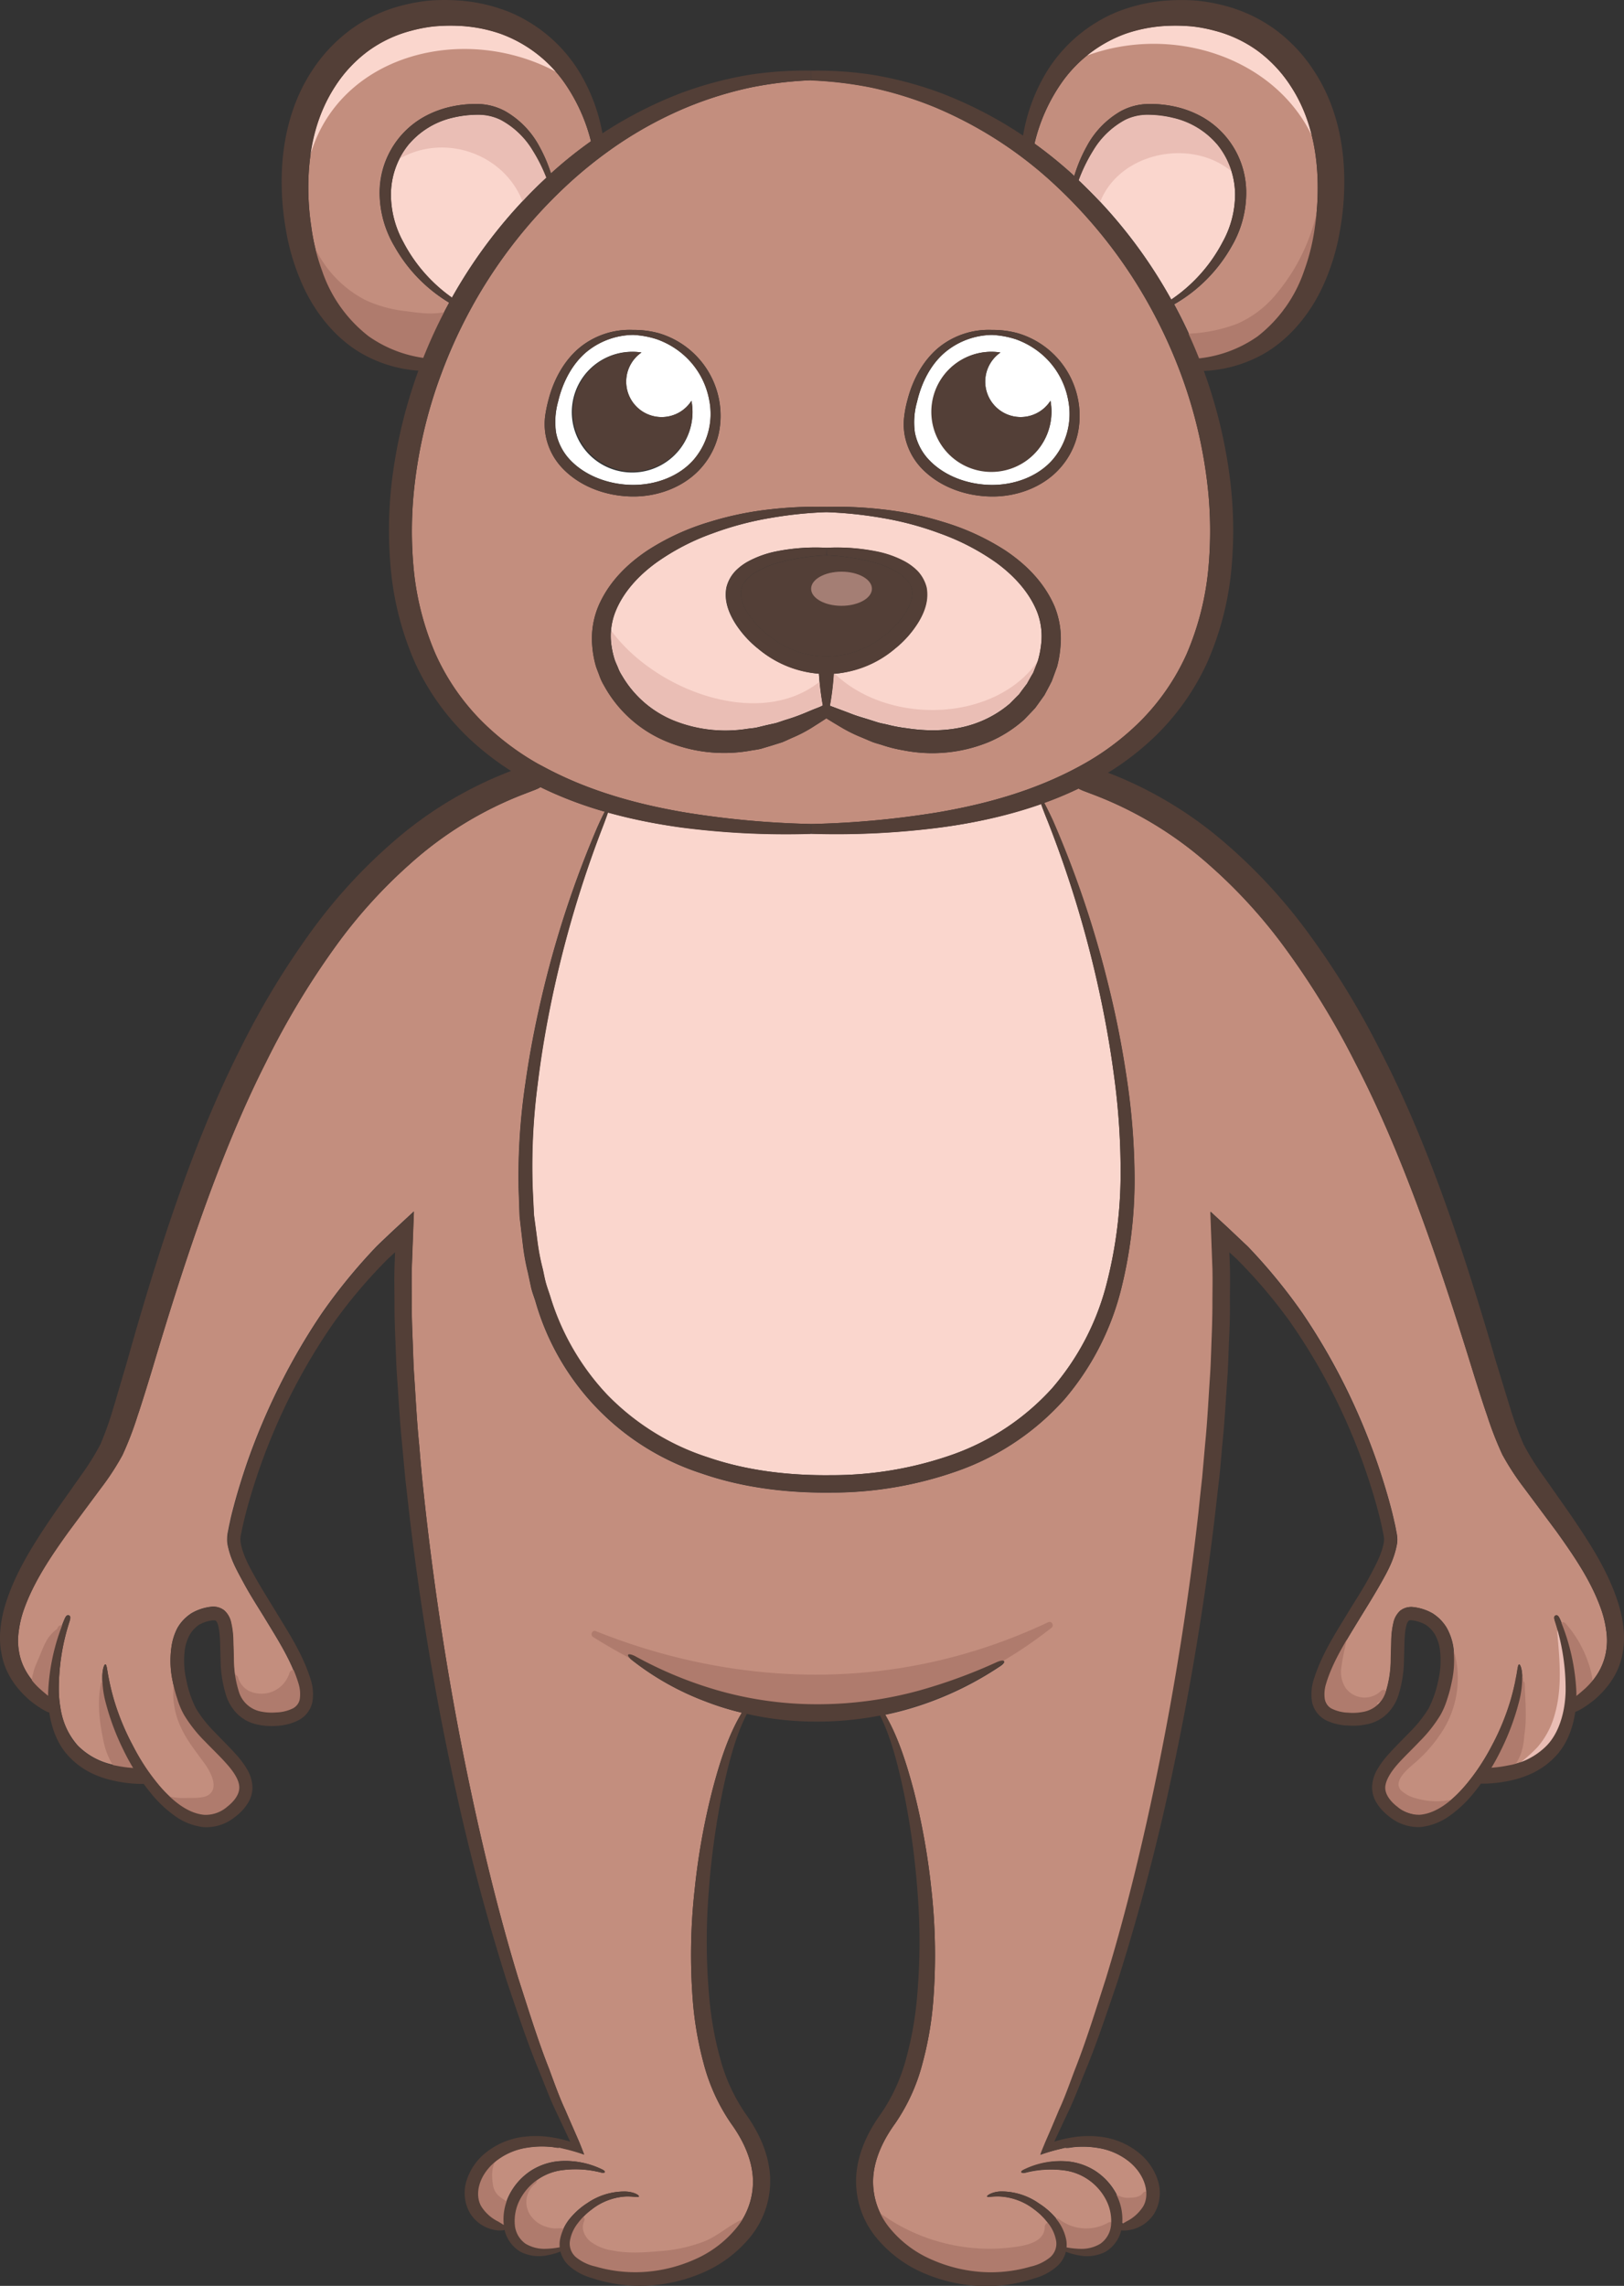 <svg xmlns="http://www.w3.org/2000/svg" viewBox="0 0 452.8 637.33"><rect x="0" y="0" width="452.8" height="637.33" fill="#333333" stroke="none"/><defs><style>.cls-1{fill:#c38e7e}.cls-2{fill:#fad6cd}.cls-3{fill:#eabeb5}.cls-5,.cls-9{fill:#533f37}.cls-7{fill:#af7b6d}.cls-9{fill-rule:evenodd}</style></defs><g id="Layer_2" data-name="Layer 2"><g id="export"><g id="medved"><path class="cls-1" d="M367.37 49.9a73 73 0 01-.76 13.29 58.3 58.3 0 01-3 12.24 38.84 38.84 0 01-13 18.31 34.59 34.59 0 01-16.19 6.16 138 138 0 00-6.82-14.66c-.07-.14-.14-.25-.2-.39a42.86 42.86 0 0016-16.14A29.44 29.44 0 00347.46 54a24.2 24.2 0 00-11.95-21.21 27.42 27.42 0 00-7.68-3A31.78 31.78 0 00320 29a16.58 16.58 0 00-7.5 2 24.76 24.76 0 00-9.5 9.82 40.65 40.65 0 00-3.46 8.25c-.39-.38-.8-.73-1.19-1.09a121.59 121.59 0 00-9.9-7.94 49.11 49.11 0 017.71-17.19A37.29 37.29 0 01314 9.35a41.06 41.06 0 0112.08-2.16 52.74 52.74 0 016.39.18 42.39 42.39 0 016.33 1.23 35.62 35.62 0 0111.84 5.54 37.36 37.36 0 019.2 9.86c5.16 7.68 7.23 17 7.53 25.9z"/><path class="cls-2" d="M365.7 37.69A44 44 0 00359.84 24a37.36 37.36 0 00-9.21-9.81 35.62 35.62 0 00-11.84-5.59 42.39 42.39 0 00-6.33-1.23 52.74 52.74 0 00-6.39-.18A41.06 41.06 0 00314 9.35a37.52 37.52 0 00-10.9 6.14c23.83-8.75 52.06.51 62.6 22.2zm-21.34 16.38a27.34 27.34 0 01-3.44 13.34 44.06 44.06 0 01-14.35 16.1 136.15 136.15 0 00-25.81-33.27 44 44 0 014.06-8.33 23.28 23.28 0 018.91-8.52 14.12 14.12 0 016.32-1.39 30.32 30.32 0 017.07.87 22.7 22.7 0 0112.38 7.59 22.2 22.2 0 014.86 13.61z"/><path class="cls-3" d="M343.36 47.78a20.16 20.16 0 00-3.86-7.37 22.7 22.7 0 00-12.38-7.59 30.32 30.32 0 00-7.07-.87 14.12 14.12 0 00-6.32 1.44 23.28 23.28 0 00-8.91 8.52 44 44 0 00-4.06 8.33c2 1.91 4 3.92 6 6 5.5-13.81 25.34-17.8 36.6-8.46z"/><path class="cls-1" d="M164.77 39.41A121.3 121.3 0 00154 48c-.14.11-.25.23-.39.34a41.05 41.05 0 00-3.21-7.5 24.76 24.76 0 00-9.55-9.84 16.55 16.55 0 00-7.51-2 31.78 31.78 0 00-7.82.8 27.42 27.42 0 00-7.68 3 24.2 24.2 0 00-12 21.21 29.44 29.44 0 004.16 14.7 43.09 43.09 0 0015.23 15.69c-.16.27-.3.57-.46.84A133.6 133.6 0 00118 99.76a34.11 34.11 0 01-15.21-6 38.84 38.84 0 01-13-18.31 58.3 58.3 0 01-3-12.24A73 73 0 0186 49.9c.28-8.9 2.4-18.22 7.51-25.9a37.36 37.36 0 019.21-9.81 35.62 35.62 0 0111.84-5.59 42.39 42.39 0 016.33-1.23 52.74 52.74 0 016.39-.18 41.06 41.06 0 0112.08 2.16 37.29 37.29 0 0117.86 13.5 49.05 49.05 0 017.55 16.56z"/><path class="cls-2" d="M155 20a37.49 37.49 0 00-15.64-10.65 41.06 41.06 0 00-12.08-2.16 52.74 52.74 0 00-6.39.18 42.39 42.39 0 00-6.33 1.23 35.62 35.62 0 00-11.84 5.54A37.36 37.36 0 0093.51 24a46.47 46.47 0 00-7 19.28C94.56 15.35 129.06 6.2 155 20zm-2.68 29.51A136.84 136.84 0 00126 83a44 44 0 01-13.6-15.57 27.34 27.34 0 01-3.4-13.36 22.2 22.2 0 014.86-13.66 22.68 22.68 0 0112.4-7.59 30 30 0 017.04-.82 14.12 14.12 0 016.32 1.44 23.28 23.28 0 018.91 8.52 42.37 42.37 0 013.79 7.55z"/><path class="cls-3" d="M152.32 49.51a42.37 42.37 0 00-3.79-7.6 23.28 23.28 0 00-8.91-8.52A14.12 14.12 0 00133.3 32a30 30 0 00-7.05.87 22.68 22.68 0 00-12.4 7.59 19.25 19.25 0 00-2.45 3.78C124.18 37 140.55 43 145.68 56.12q3.24-3.45 6.64-6.61z"/><path d="M276.5 98.08a16.68 16.68 0 1016.67 16.67 15.75 15.75 0 00-.28-3 9.88 9.88 0 11-13.95-13.46 15.25 15.25 0 00-2.44-.21zm-21.41 22.53a20.8 20.8 0 01.61-8.6c1.3-5.63 4-10.63 7.92-13.89a20.84 20.84 0 0113-4.74 25.75 25.75 0 016.64 1.21 23.55 23.55 0 016.4 3.51 22.05 22.05 0 018.19 13.48 19.55 19.55 0 01-4.27 16.51c-4 4.65-10.48 7.16-17.1 7.11s-13.13-2.49-17.35-6.89a15.32 15.32 0 01-4.04-7.7zM176.4 98.08a16.83 16.83 0 1016.39 13.66 9.88 9.88 0 11-13.93-13.46 15.31 15.31 0 00-2.46-.2zM155.6 112c1.32-5.63 4.06-10.63 7.94-13.89a20.78 20.78 0 0113-4.74 25.45 25.45 0 016.63 1.21 23.31 23.31 0 016.41 3.51 22 22 0 018.19 13.48 19.63 19.63 0 01-4.25 16.51c-4 4.65-10.48 7.16-17.1 7.11s-13.15-2.49-17.37-6.89a15.28 15.28 0 01-4-7.7 21.13 21.13 0 01.55-8.6z" fill="#fff"/><path class="cls-5" d="M254.29 164.55c.3 1.93-.55 4.4-2 6.61a26.12 26.12 0 01-5.66 6 25.35 25.35 0 01-32.37 0 26.12 26.12 0 01-5.66-6c-1.48-2.21-2.33-4.68-2-6.61a6.12 6.12 0 011.37-2.74 11.4 11.4 0 012.67-2.21 26.49 26.49 0 016.61-2.78 62.28 62.28 0 0113.22-2 61.91 61.91 0 0113.21 2 26.63 26.63 0 016.63 2.78 11.83 11.83 0 012.67 2.21 6.23 6.23 0 011.31 2.74z"/><path class="cls-2" d="M230.41 152.73a56.26 56.26 0 00-14 1 28.09 28.09 0 00-7.7 2.74 14.86 14.86 0 00-3.7 2.76 10.24 10.24 0 00-2.48 4.54c-.71 3.69.64 7 2.28 9.75a28.93 28.93 0 006.52 7.32 30.86 30.86 0 0017 7 77.21 77.21 0 001.07 8.87 1.43 1.43 0 00-.34.14l-.37.18-.18.07-.32.14-1.35.52-2.62 1.1a52.88 52.88 0 01-5.29 1.87c-.86.27-1.73.61-2.62.86l-2.67.59-2.62.64c-.89.19-1.78.23-2.67.37a38.83 38.83 0 01-20.35-2.25 29.56 29.56 0 01-14.58-12.61 11.22 11.22 0 01-1.07-2.1c-.29-.73-.64-1.44-.91-2.16a24.93 24.93 0 01-1-4.5 18.5 18.5 0 011.07-8.82c2.17-5.61 6.55-10.29 11.43-13.84a64 64 0 0115.78-8.21 87.94 87.94 0 0116.28-4.31 112.84 112.84 0 0115.39-1.6 113.43 113.43 0 0115.42 1.6 86.88 86.88 0 0116.23 4.33 65.44 65.44 0 0115.81 8.21c4.88 3.58 9.23 8.28 11.4 13.91a19.14 19.14 0 011.05 8.85 27.51 27.51 0 01-.92 4.56l-.86 2.19-.44 1.11-.59 1-1.16 2.1-1.46 1.91-.71 1-.86.87-1.71 1.73a30.93 30.93 0 01-8.42 5.09c-6.2 2.5-13.34 2.87-20.38 1.77a40.25 40.25 0 01-5.34-1c-.89-.21-1.8-.35-2.67-.62l-2.66-.84c-1.76-.6-3.61-1-5.34-1.78l-2.67-1-2.69-1a73.41 73.41 0 001.05-8.89 31 31 0 0017-7 28.85 28.85 0 006.5-7.32c1.66-2.73 3-6.06 2.3-9.75a10.44 10.44 0 00-2.48-4.54 15.43 15.43 0 00-3.7-2.76 27.92 27.92 0 00-7.73-2.74 56.11 56.11 0 00-13.95-1.05z"/><path class="cls-3" d="M232.64 187.76h-.15a73.41 73.41 0 01-1.05 8.89l2.69 1 2.67 1c1.73.77 3.58 1.18 5.34 1.78l2.66.84c.87.27 1.78.41 2.67.62a40.25 40.25 0 005.34 1c7 1.1 14.18.73 20.38-1.77a30.93 30.93 0 008.42-5.09l1.71-1.73.86-.87.71-1 1.46-1.91 1.16-2.1.6-1 .43-1.11.74-1.87c-11.89 16.87-41.41 17.93-56.64 3.32zm-62.19-11.9a14.89 14.89 0 00.06 3.71 24.93 24.93 0 001 4.5c.27.72.62 1.43.91 2.16a11.22 11.22 0 001.07 2.1A29.56 29.56 0 00188 200.94a38.83 38.83 0 0020.31 2.19c.89-.14 1.78-.18 2.67-.37l2.62-.64 2.67-.59c.89-.25 1.76-.59 2.62-.86a52.88 52.88 0 005.29-1.87l2.62-1.1 1.35-.52.32-.14.18-.07.37-.18a1.43 1.43 0 01.34-.14c-.44-2.4-.71-4.67-.88-6.56-16.85 13.4-45.86 2.38-58.03-14.23z"/><path class="cls-1" d="M230.41 141.31a112.12 112.12 0 00-15.73.71 89.93 89.93 0 00-16.94 3.53 66.85 66.85 0 00-17.15 7.89c-5.45 3.63-10.72 8.6-13.7 15.46a23.48 23.48 0 00-1.76 11.17 28 28 0 001.05 5.68c.3.91.68 1.8 1 2.72a15.29 15.29 0 001.23 2.62 35.21 35.21 0 0017.17 15.53 41.74 41.74 0 0023.69 2.66c1-.18 2-.27 3-.54l2.92-.87 2.89-.91c.94-.39 1.85-.82 2.76-1.23a39 39 0 005.38-2.76l2.56-1.62 1.64-1.07.57.35 1.27.79 2.58 1.53a39.82 39.82 0 005.41 2.65l2.78 1.18c.93.39 1.91.62 2.87.92a37.81 37.81 0 005.86 1.48 41.5 41.5 0 0023.76-2.21 35.43 35.43 0 0010.08-6.37l2.05-2.14 1-1.07.86-1.19 1.71-2.39 1.37-2.58.66-1.3.5-1.34 1-2.74a31.15 31.15 0 00.94-5.65A24 24 0 00294 169c-3-6.91-8.26-11.88-13.71-15.53a67.78 67.78 0 00-17.14-7.89 88.91 88.91 0 00-17-3.55 112.61 112.61 0 00-15.74-.72zm106.2-6.61a112.41 112.41 0 01.22 24.72 78.85 78.85 0 01-5.95 22.89 63.28 63.28 0 01-12.77 18.63 72.67 72.67 0 01-16.92 12.59c-.22.13-.43.25-.66.36-12.65 6.8-26.17 10.38-38.83 12.56a251 251 0 01-35.55 3.29 251 251 0 01-35.55-3.29c-12.65-2.18-26.18-5.76-38.83-12.56-.64-.34-1.3-.68-1.94-1a73.62 73.62 0 01-15.64-11.9 63.28 63.28 0 01-12.77-18.63 78.85 78.85 0 01-6-22.89 111.81 111.81 0 01.23-24.72 129.88 129.88 0 017.43-30.6 138.34 138.34 0 017.11-16A135.47 135.47 0 01157.68 52a122.76 122.76 0 0111.9-9.79 106.51 106.51 0 0122.21-12.4 102.88 102.88 0 0117.58-5.43 106 106 0 0116.78-2 106 106 0 0116.78 2 102.88 102.88 0 0117.58 5.43A112.85 112.85 0 01294.63 52a135.65 135.65 0 0127.43 36.12 141.89 141.89 0 017.25 16.3 131.54 131.54 0 017.3 30.28zm-36.12-13.87a23.53 23.53 0 000-9.78 24 24 0 00-16.74-18.15 26 26 0 00-7.16-.91 22.12 22.12 0 00-14.32 4.47c-4.45 3.42-7.64 8.85-9.21 14.89a30.15 30.15 0 00-.94 4.65 17.33 17.33 0 00.07 5.08 18.21 18.21 0 004.63 9.35c4.93 5.23 12.24 7.92 19.63 8s14.85-2.83 19.45-8.33a21.22 21.22 0 004.59-9.27zm-100.08 0a24 24 0 00-16.74-27.93 26.1 26.1 0 00-7.18-.91 22 22 0 00-14.3 4.47c-4.47 3.42-7.66 8.85-9.24 14.89A37.5 37.5 0 00152 116a17.74 17.74 0 004.72 14.43c4.9 5.23 12.22 7.92 19.61 8s14.84-2.83 19.47-8.33a21.44 21.44 0 004.61-9.27z"/><path class="cls-1" d="M13.45 471.54v1.25c-.66-.52-1.44-1.19-2.31-2-2.23-2.12-5.06-5.59-5.79-10.06a17.64 17.64 0 01-.13-5.83 28.58 28.58 0 011.34-5.84c2.74-7.94 7.66-15.19 12.47-21.89l9-12.13a72.71 72.71 0 006.13-9.38 92 92 0 004.17-10.87l.48-1.42c1.3-4 2.53-8 3.74-12 8.2-27.54 18.45-59.24 31.55-85.14a223.92 223.92 0 0119.41-32.29A140 140 0 01114.19 241a102.52 102.52 0 0131.86-19.58l3.1-1.19a8.83 8.83 0 001.57-.78 107.19 107.19 0 0017.9 6.85c-.64 1.2-1.44 2.89-2.3 4.87a284.47 284.47 0 00-14.64 44.1c-2.05 8.4-3.86 17.29-5.18 26.66a176 176 0 00-1.91 29.46l.27 7.73c.3 2.6.59 5.22.91 7.85a62.57 62.57 0 001.42 7.89c.29 1.32.57 2.64.86 4s.8 2.6 1.21 3.9a70.85 70.85 0 0046.5 48.11c11.42 3.94 23.71 5.43 36 5.29a105.14 105.14 0 0035.87-6.27 71.92 71.92 0 0029.21-19.82 75.32 75.32 0 0015.55-29.91 124.82 124.82 0 003.92-31.49 192.61 192.61 0 00-2.39-29.4 267 267 0 00-5.43-26.61 278.9 278.9 0 00-15.05-44c-.86-2-1.68-3.63-2.32-4.83a98.11 98.11 0 009.6-4 9.09 9.09 0 001.46.69l3.1 1.18a104.6 104.6 0 0132 19.55 143.06 143.06 0 0120.86 22.84 226.56 226.56 0 0119.73 32.2c13.59 26.11 24 57.62 32.47 85 1.23 4 2.48 8 3.83 12l.48 1.39a96.13 96.13 0 004.24 10.88 72.79 72.79 0 006.11 9.37l9 12.11c5 7 9.78 14 12.52 21.93a30 30 0 011.37 6 18.87 18.87 0 01-.16 5.88 18.37 18.37 0 01-5.79 10.05c-.94.83-1.74 1.51-2.4 2v-1.34a58.63 58.63 0 00-4.42-19.79c-.35-.8-.69-1.6-1.35-1.37s-.36 1.07-.11 1.89a60.65 60.65 0 012.92 19.25c-.16 6.33-2.08 11.88-5.29 15.16a19.53 19.53 0 01-10.72 5.52 37.1 37.1 0 01-4.7.64c1-1.65 1.87-3.29 2.69-4.95a67.88 67.88 0 004.95-13.23 26.12 26.12 0 00.91-7.68c-.11-1.92-.57-3-.84-2.92s-.41 1.09-.71 2.83a64.08 64.08 0 01-6.86 19.7 66.45 66.45 0 01-4 6.72 46.92 46.92 0 01-4.06 5.2c-3.21 3.58-7.34 7.05-11.95 7.44a9.23 9.23 0 01-6.33-2.24c-2-1.5-3.52-3.53-3.38-5.52s1.64-4.28 3.44-6.33 4-4.11 6.05-6.28a38.86 38.86 0 005.88-7.38 22.85 22.85 0 001.92-4.56 35.83 35.83 0 001.23-4.66 27.66 27.66 0 00.38-10 16.11 16.11 0 00-1.77-5.08 12 12 0 00-3.95-4.08 13.92 13.92 0 00-5.33-1.76 5 5 0 00-3.72 1 6.47 6.47 0 00-1.8 3 23.5 23.5 0 00-.69 5.34c0 1.64-.09 3.3-.13 5a31.2 31.2 0 01-1.39 9.32 8 8 0 01-5.89 5.47 15 15 0 01-4.58.3 11.35 11.35 0 01-4.33-1 3.68 3.68 0 01-2.17-2.69 9.92 9.92 0 01.34-4.38c1.87-6.31 5.84-12.42 9.56-18.56 1.89-3.07 3.83-6.18 5.67-9.44s3.68-6.54 4.47-10.78a7.69 7.69 0 00.12-1.69 9.68 9.68 0 00-.21-1.66c-.18-.94-.34-1.87-.57-2.81-.41-1.85-.86-3.69-1.37-5.52-1-3.67-2.14-7.29-3.37-10.92a182.59 182.59 0 00-8.94-21.39 177.12 177.12 0 00-11.9-20.43 155.93 155.93 0 00-15.28-18.67c-1.85-1.74-3.69-3.49-5.29-5-2.14-2-4-3.67-5.08-4.72.18 5.27.38 10.54.59 15.78.09 3.31 0 6.64 0 9.92s-.09 6.62-.23 9.88-.21 6.54-.41 9.8c-.46 6.48-.73 12.93-1.37 19.29-.3 3.17-.57 6.34-.84 9.49s-.69 6.27-1 9.37c-2.8 24.85-6.59 48.46-11 70.35s-9.35 42-14.84 60c-2.88 8.94-5.52 17.47-8.6 25.22-1.48 3.92-2.8 7.75-4.45 11.29q-1.18 2.78-2.35 5.4c-.54 1.26-1.09 2.51-1.61 3.76s-1 2.33-1.33 3.36a49.22 49.22 0 015.36-1.58l1.3-.32c.18-.11.55 0 .64 0h.46c.59-.07 1.16-.19 1.73-.23a25.08 25.08 0 016.38.23 18.41 18.41 0 019.19 4.1c4.43 3.85 5.5 9 3.65 12.22a11.7 11.7 0 01-4.65 4.2c-.43.25-.84.48-1.16.68a15.16 15.16 0 00-1.67-8.16 17.51 17.51 0 00-6-6.64 17.32 17.32 0 00-7.66-2.62 23.5 23.5 0 00-12.15 2.3c-.5.23-.8.53-.73.73s.5.25 1 .14a28.52 28.52 0 0111.5-.59 15.53 15.53 0 0111.17 8.14 12.9 12.9 0 011.41 7 7 7 0 01-3 5.29 10 10 0 01-5.61 1.4 20.53 20.53 0 01-3.9-.42 7.86 7.86 0 00-.09-2.23 13.45 13.45 0 00-3-6.07 20.38 20.38 0 00-4.66-4A18.27 18.27 0 00279 611c-2.47.09-3.93 1.16-3.79 1.39s1.62-.14 3.81 0a17 17 0 019.33 3.58 18.48 18.48 0 013.92 3.88 11 11 0 012.21 4.94 5.07 5.07 0 01-1.71 4.54 13.4 13.4 0 01-5.4 2.58 40.23 40.23 0 01-13.53 1.5 41.58 41.58 0 01-14.08-3.41 31.14 31.14 0 01-11.86-9 20.36 20.36 0 01-4.42-14.16c.41-5.15 2.78-10.22 6.09-14.78a52.62 52.62 0 007.59-16.62 94.12 94.12 0 003-17.06 165 165 0 00-.5-31.83 192.84 192.84 0 00-4.9-27.36c-2.13-8-4.52-15.3-7.94-21.09a88.14 88.14 0 0010.88-3 92.08 92.08 0 0021-10.42c.92-.57 1.42-1.16 1.26-1.43s-.94-.19-1.92.25a149.61 149.61 0 01-21.48 7.89 112.36 112.36 0 01-12.85 2.61 103.79 103.79 0 01-16.51 1.16 99.77 99.77 0 01-29.2-4.47 110.58 110.58 0 01-21-8.94c-.93-.5-1.71-.66-1.87-.38s.28.86 1.12 1.52a76.94 76.94 0 0020.48 11.5 74.48 74.48 0 0010.12 3.14 1.08 1.08 0 00-.11.18c-3.54 5.87-6 13.23-8.12 21.44a188.68 188.68 0 00-4.9 27.36 165 165 0 00-.51 31.83 96.73 96.73 0 003 17.06 53.35 53.35 0 007.59 16.6c3.31 4.56 5.68 9.63 6.09 14.78a20.31 20.31 0 01-4.42 14.22 31.05 31.05 0 01-11.88 9 41.36 41.36 0 01-14.07 3.44 40.14 40.14 0 01-13.52-1.5 13.38 13.38 0 01-5.41-2.58 5.1 5.1 0 01-1.71-4.54 10.77 10.77 0 012.22-4.94A18.25 18.25 0 01165 616a16.88 16.88 0 019.32-3.58c2.17-.12 3.65.36 3.79 0s-1.3-1.3-3.76-1.39a18.36 18.36 0 00-10.58 3.22 20.67 20.67 0 00-4.63 4 13.36 13.36 0 00-3 6.07 7.51 7.51 0 00-.09 2.23 20.44 20.44 0 01-3.9.42 10 10 0 01-5.61-1.4 7.06 7.06 0 01-3-5.29 12.73 12.73 0 011.41-7 15.52 15.52 0 0111.18-8.14 28.51 28.51 0 0111.49.59c.52.11.93.07 1-.14s-.23-.5-.73-.73a23.56 23.56 0 00-12.16-2.3 17.32 17.32 0 00-7.66 2.62 17.59 17.59 0 00-6 6.64 15.1 15.1 0 00-1.64 8.46c-.41-.28-1-.59-1.62-1a11.38 11.38 0 01-4.65-4.2c-1.87-3.26-.8-8.37 3.65-12.22a18.26 18.26 0 019.16-4.1 25.22 25.22 0 016.39-.23c.57 0 1.16.16 1.75.23h.44c.09 0 .48-.09.64 0l1.3.32a48.43 48.43 0 015.35 1.58c-.34-1-.86-2.24-1.3-3.36l-1.64-3.76q-1.16-2.62-2.35-5.4c-1.64-3.54-3-7.37-4.44-11.29-3.08-7.75-5.7-16.28-8.58-25.22-5.49-18-10.44-38.15-14.86-60s-8.19-45.5-11-70.35c-.34-3.1-.69-6.22-1-9.37s-.57-6.32-.84-9.49c-.64-6.36-.94-12.81-1.39-19.29-.21-3.26-.28-6.52-.41-9.8s-.25-6.57-.23-9.88-.07-6.61 0-9.92c.18-5.24.39-10.51.59-15.78l-5.1 4.72c-1.6 1.49-3.45 3.24-5.27 5a155.93 155.93 0 00-15.28 18.67 177.12 177.12 0 00-11.9 20.43 182.73 182.73 0 00-9 21.39c-1.23 3.63-2.37 7.25-3.38 10.92-.48 1.83-1 3.67-1.36 5.52-.23.94-.39 1.87-.58 2.81a9 9 0 00-.18 1.66 8.42 8.42 0 00.09 1.69c.8 4.24 2.72 7.48 4.5 10.78s3.76 6.37 5.65 9.44c3.72 6.14 7.69 12.25 9.56 18.56a9.64 9.64 0 01.34 4.38 3.68 3.68 0 01-2.17 2.69 11.35 11.35 0 01-4.33 1 15 15 0 01-4.58-.3 8 8 0 01-5.89-5.47 31.2 31.2 0 01-1.39-9.32c0-1.67-.09-3.33-.14-5a24 24 0 00-.68-5.34 6.15 6.15 0 00-1.8-3 5 5 0 00-3.72-1 13.92 13.92 0 00-5.33 1.76 11.94 11.94 0 00-3.95 4.08 15.58 15.58 0 00-1.66 5.18 27 27 0 00.36 10 39.34 39.34 0 001.23 4.66 23 23 0 001.94 4.56 37.64 37.64 0 005.86 7.38c2.1 2.17 4.22 4.18 6 6.28s3.38 4.3 3.45 6.33-1.42 4-3.38 5.52A9.24 9.24 0 0157 506c-4.58-.39-8.73-3.86-12-7.44a50.18 50.18 0 01-4.15-5.33 69.89 69.89 0 01-3.85-6.62A68.11 68.11 0 0131.78 474a69.23 69.23 0 01-1.68-7.13c-.28-1.74-.39-2.81-.71-2.83s-.73 1-.85 2.92a26.53 26.53 0 00.92 7.68 69.2 69.2 0 004.95 13.23c.82 1.66 1.71 3.3 2.69 4.95a37.33 37.33 0 01-4.68-.64 19.52 19.52 0 01-10.74-5.52 20.08 20.08 0 01-4.86-10.76 28.55 28.55 0 01-.41-4.4 61.16 61.16 0 012.9-19.25c.27-.82.55-1.66-.11-1.89s-1 .52-1.35 1.37a58.09 58.09 0 00-4.4 19.81z"/><path class="cls-2" d="M290.29 224.17c.44 1.3 1.1 3 1.92 5a307.31 307.31 0 0113.59 44.08c1.89 8.37 3.56 17.19 4.79 26.45a196.5 196.5 0 011.85 28.89 123.57 123.57 0 01-4.18 30.41 71.6 71.6 0 01-14.86 28 68.08 68.08 0 01-27.4 18.41 100.79 100.79 0 01-34.25 5.88c-11.88.14-23.65-1.28-34.46-5a66.72 66.72 0 01-43.91-44.87c-.39-1.24-.87-2.47-1.21-3.72s-.57-2.53-.85-3.79a64.83 64.83 0 01-1.48-7.57c-.32-2.55-.66-5.06-1-7.57-.11-2.53-.25-5-.36-7.52a175.38 175.38 0 011.39-28.89c1.11-9.28 2.69-18.11 4.53-26.48a310 310 0 0113.18-44.23c.8-2.06 1.46-3.83 1.9-5.13a152.64 152.64 0 0020.45 4.15 227.74 227.74 0 0036.21 1.77 227.52 227.52 0 0036.21-1.77 140.72 140.72 0 0027.94-6.5z"/><ellipse cx="234.63" cy="164.15" rx="8.48" ry="4.76" fill="#a47e74"/><path class="cls-7" d="M37.28 492.07a53 53 0 01-5.84-13.37c-.18-.9-.37-1.8-.55-2.7a.93.93 0 00-1-.81 25 25 0 01.44-5.1c.3-1.43-1.9-2-2.2-.6-1.05 5.11-.43 10.34.62 15.4a20.82 20.82 0 002.38 6.69c1.19 1.94 3 2.33 5.17 2.21a1.15 1.15 0 00.98-1.72zm-21.05-38.51c-.12.22-.23.44-.36.65a10.51 10.51 0 00-2.64 2.79 23.35 23.35 0 00-1.7 3.57c-.53 1.26-1.07 2.52-1.59 3.78a9.89 9.89 0 00-.66 2.11 9.22 9.22 0 00-.42 3.4 1.85 1.85 0 001.14 1.86 11.48 11.48 0 012.61 1.5A1.14 1.14 0 0014 473a1.2 1.2 0 00.18-1.38 4.63 4.63 0 00-.29-.54 1.23 1.23 0 00.45-.89v-3.32c.1-.6.21-1.21.35-1.8.39-1.6.87-3.17 1.25-4.76a1.08 1.08 0 00-.32-1.07c.85-1.52 1.68-3.06 2.56-4.56a1.14 1.14 0 00-1.95-1.12zm408.89 15.96a1.13 1.13 0 00-.39-.83v-.5a1.14 1.14 0 00-2.28 0c.06 2.43.15 4.87.23 7.32a.75.75 0 00-.29.09 2.52 2.52 0 00-.93 2.89v.12a25.75 25.75 0 01-2.15 6.22c-.93 1.85-2.16 3.51-3.24 5.27-.92 1.48-2 3.45.47 3.93a5.58 5.58 0 004.86-1c2.51-2.13 3.41-5.88 3.6-9.17.77-4.68.27-9.59.12-14.34zm17.6-6.29a31.83 31.83 0 00-6.17-10.56c-1-1.1-2.58.52-1.62 1.62.46.52.88 1.06 1.3 1.61a1.15 1.15 0 00-.51 1.57c2.43 4.47 2.56 9.68 2.68 14.65a1.15 1.15 0 001.71 1c1.7-.72 4.14-1.79 4-4a23.12 23.12 0 00-1.39-5.89zM385 471.48a6.55 6.55 0 01-9.81-.85 8.23 8.23 0 01-1.16-5.94c.29-2.43.89-4.85 1.37-7.25.23-1.19-1.47-2.1-2.09-.88-2.55 5-5.63 11.21-4.08 17 1.63 6.1 10 4.83 14.27 2.61a1 1 0 00.46-1.36 8.89 8.89 0 002.66-1.71c1.01-1.02-.62-2.63-1.62-1.62zm-302.09-5.06a1.15 1.15 0 00-2.2 0 8.16 8.16 0 01-11.35 5 6.16 6.16 0 01-3-3.78c-.52-1.35-2.73-.76-2.2.61a9.83 9.83 0 002.76 4.28c-.84.24-.87 1.59-.16 2.1a16.92 16.92 0 0013 2.8 4.88 4.88 0 004.18-3.92c.37-2.3-.32-4.88-1.03-7.09zM309 619.68a12.38 12.38 0 01-13.57-.84 1.18 1.18 0 00-1.62 0 1.15 1.15 0 000 1.61 15.52 15.52 0 002.21 1.4 2.12 2.12 0 00-1.42.85 3.88 3.88 0 00-.14-.45.9.9 0 00-1-.53 5.16 5.16 0 00.12-.89 1.14 1.14 0 00-2.28 0c0 4.72-6.33 5.44-9.84 5.83a51.5 51.5 0 01-12.59-.17 52.09 52.09 0 01-23.12-9.17c-.77-.55-2.05.38-1.68 1.29 2.66 6.4 9.75 9.44 15.77 11.86a46.7 46.7 0 0011.24 3.33 16.18 16.18 0 005-.15 1 1 0 00.86.36c4.47-.26 9.7-.58 13.73-2.71a8 8 0 004.2-5.3 5.5 5.5 0 003.7 1.66 25.55 25.55 0 003.71-.1 9.93 9.93 0 003.38-.63 6.35 6.35 0 002.46-2.34c.82-1.11 1.64-2.23 2.45-3.35.65-.96-.68-2.1-1.57-1.56zm11.11-8.52a1.16 1.16 0 00-1.56.41 3 3 0 01-1.19.82 6.27 6.27 0 01-2.06.34 6.06 6.06 0 01-3.77-.72 1.14 1.14 0 00-1.15 2 4.67 4.67 0 001 .52 1.2 1.2 0 00.17 1.35c.06.07.12.13.17.2a2.16 2.16 0 00-.14.43 4.15 4.15 0 00.46 2.56 1.84 1.84 0 002.44.6 8.63 8.63 0 003.31-3 34.38 34.38 0 002.71-3.94 1.16 1.16 0 00-.39-1.57zm-112.98 7.56c-3.82 1.64-6.85 4.61-10.71 6.19a42.79 42.79 0 01-12.6 2.74c-4.37.39-8.91.68-13.24-.22a13.48 13.48 0 01-6-2.5c-1.59-1.33-2.65-3.58-1.72-5.6.61-1.33-1.36-2.49-2-1.15a6.39 6.39 0 00-.59 2.8 1.17 1.17 0 00-1.56.41 8.44 8.44 0 00-.5 1.35 1.59 1.59 0 00-1.19-1.41 14 14 0 00-2.34 0 10.18 10.18 0 01-2.51-.51 8.21 8.21 0 01-3.92-2.7 6.55 6.55 0 01.92-9.24 1.19 1.19 0 00.41-1.56 1.16 1.16 0 00-1.56-.41 8.82 8.82 0 00-3.46 6.18.94.94 0 00-1.22.78c-.71 3.33-1.12 7.52 1 10.45s6.05 2.88 9.43 2.91a5.79 5.79 0 002.52-.26 3.37 3.37 0 001.6-1.71l.06-.15a7.2 7.2 0 002.37 5.22 10.84 10.84 0 005.24 2.17c2.27.42 4.54.8 6.81 1.19a22.45 22.45 0 006.59.39c2.28-.27 4.53-.78 6.78-1.22 4.18-.8 8.21-1.67 12-3.7a42.39 42.39 0 0010.8-8.61 1.15 1.15 0 00-1.41-1.83zm-65.01-3.17a1.08 1.08 0 00-.36-1.52 14 14 0 01-2.92-2 5.33 5.33 0 01-1.43-3.14c-.41-2.63-.36-5.63 1.73-7.56 1.09-1-.53-2.6-1.61-1.61a8.28 8.28 0 00-2.52 5.57 1.11 1.11 0 00-1.34 1.06c-.27 2.36-1.13 4.54-.64 6.94.39 1.93 1.3 4.24 2.93 5.45 1.27 1 3.92 2.27 5.4 1.2 1.18-.87 1.27-2.94.76-4.39zm150.16-163.27c-44.55 21.06-89.73 17.11-126.17 2.49-1-.4-1.64 1.08-.74 1.65 26.86 16.84 76.74 37.47 127.79-2.56.84-.64.06-2.02-.88-1.58z"/><path d="M124.6 86.85c-3.73 1-7.71.41-11.48-.1a36.15 36.15 0 01-11.05-3 31.49 31.49 0 01-13.66-13.49c-1.41-2.58-5.35-.28-3.94 2.3a38.1 38.1 0 008.07 10.23 2 2 0 00-.13 3.21 146.48 146.48 0 0012.69 9.77 35.67 35.67 0 006.9 4.09 8.58 8.58 0 003.33.56c1.34 0 2.79.32 4-.35a7.22 7.22 0 002.34-2.71c.68-1 1.47-2.06 2.06-3.14a3.35 3.35 0 00.35-2.61c.59-.1 1.17-.21 1.75-.36 2.83-.72 1.62-5.12-1.23-4.4z" fill-rule="evenodd" fill="#af7b6d"/><path class="cls-7" d="M372.3 56.2c.42-2.87-4-4.11-4.4-1.21a53.61 53.61 0 01-11.61 26.43A29.34 29.34 0 01345 90.25a43 43 0 01-14.19 2.8c-2.85.14-2.92 4.43-.21 4.53a2.22 2.22 0 00-.18.87 2.29 2.29 0 002.28 2.28 23.4 23.4 0 002.77-.55 2.71 2.71 0 001.74.24 32.67 32.67 0 0011.56-3.8 41.15 41.15 0 009.26-7.1 2.26 2.26 0 00-.08-3.19c.37-.4.76-.76 1.11-1.18A57.87 57.87 0 00372.3 56.2zM404 501.91a20.08 20.08 0 01-9-.47 9.77 9.77 0 01-4.42-2.31c-2.22-2.52 1.9-5.9 3.62-7.38a40.07 40.07 0 007.47-8.34 27.46 27.46 0 004-22.05 2.16 2.16 0 00-3.2-1.32 4.64 4.64 0 01-.16 3.92 4.49 4.49 0 01-.54 1.8c.72 7.16-2.34 14.17-7.26 19.44-2.56 2.75-6.15 4.85-8 8.22a8.7 8.7 0 00-1 4.4 2.6 2.6 0 00.07 2.06c1.41 3.16 4.75 4.92 7.91 5.87a24.3 24.3 0 008.89.86 6.93 6.93 0 014-3.92 2.47 2.47 0 00-2.38-.78zM62.15 488a2.34 2.34 0 00-2.82-.83c-.72-.93-1.44-1.86-2.08-2.8-2.33-3.45-4.28-7.43-4.44-11.62a4.07 4.07 0 01-3.18-5.29 1.8 1.8 0 00-1.09 1.48 21.94 21.94 0 001.83 12.52c1.7 3.82 4.31 6.94 6.72 10.3 1.48 2.07 4.09 6.63 1.06 8.69-1.55 1-4.21.79-6 .84a17.85 17.85 0 01-6.53-.87 2 2 0 00-1.88.35 3.79 3.79 0 011 1.17c.17.3.37.57.56.85a17.4 17.4 0 002.31 2.21 21.9 21.9 0 003.68 2.16 13.85 13.85 0 002.68.75 4.65 4.65 0 012.15.84 12.67 12.67 0 006.17-2.24c2.67-1.87 5-4.9 4.86-8.3-.15-3.76-2.93-7.3-5-10.21z"/><path class="cls-3" d="M438.28 472.42c-.13-3.26-.31-6.51-.65-9.76 0-.16 0-.31-.07-.47-.07-.46-.15-.91-.23-1.37-.15-.79-.32-1.59-.52-2.37s-.42-1.56-.67-2.32c-.11-.33-.22-.66-.34-1l-.23-.57a5.66 5.66 0 01-.35-1.08 1.82 1.82 0 00-1 1.93c.66 7.57 1.4 15.41-.79 22.81a23 23 0 01-4.84 9 46.38 46.38 0 01-8.11 6.67 2.27 2.27 0 00-1 2 3.1 3.1 0 011.59-.36 5.09 5.09 0 00.78 0 16.23 16.23 0 003.42-1 4.41 4.41 0 011-.4c.63-.29 1.27-.55 1.92-.81l.64-.26c.69-.63 1.4-1.24 2.13-1.82.26-.26.54-.51.79-.78s.59-.73.88-1.1a4.93 4.93 0 011.14-1.5 28.33 28.33 0 003.57-7.1 35.33 35.33 0 001.51-6.29 4.5 4.5 0 01-.57-2.05z"/><path class="cls-9" d="M226.15 229.73a251 251 0 01-35.55-3.28c-12.66-2.19-26.17-5.76-38.84-12.55a73.42 73.42 0 01-17.57-13 63.35 63.35 0 01-12.77-18.63 79 79 0 01-6-22.88 112.6 112.6 0 01.22-24.74 133.59 133.59 0 0114.56-46.54A135.46 135.46 0 01157.67 52a113.44 113.44 0 0134.11-22.21 104.93 104.93 0 0117.58-5.42 106.41 106.41 0 0116.79-2v-2.68a102.82 102.82 0 00-17.44 1.2 104.23 104.23 0 00-18.49 4.93A114.29 114.29 0 00154 48a138.53 138.53 0 00-44.72 86 115.91 115.91 0 00-.16 26.19 83.83 83.83 0 006.66 24.73 68.11 68.11 0 0014.22 20.2 77.66 77.66 0 0019.17 13.61c13.63 6.92 27.71 10.17 40.73 12a226.48 226.48 0 0036.21 1.78z"/><path class="cls-9" d="M226.15 22.44a106.41 106.41 0 0116.79 2 104.93 104.93 0 0117.58 5.42A113.44 113.44 0 01294.63 52a135.46 135.46 0 0127.42 36.12 133.59 133.59 0 0114.56 46.54 112.6 112.6 0 01.22 24.74 78.93 78.93 0 01-5.95 22.88 63.35 63.35 0 01-12.77 18.63 73.42 73.42 0 01-17.57 13c-12.67 6.79-26.19 10.36-38.84 12.55a251 251 0 01-35.55 3.28v2.75a226.31 226.31 0 0036.2-1.78c13-1.8 27.11-5 40.73-12a77.52 77.52 0 0019.18-13.61 68.11 68.11 0 0014.27-20.25 83.83 83.83 0 006.66-24.73A115.91 115.91 0 00343 134a138.53 138.53 0 00-44.72-86 114.29 114.29 0 00-36.23-22.17 104.11 104.11 0 00-18.5-4.93 102.7 102.7 0 00-17.43-1.2zm-49.66 70.94a25.14 25.14 0 016.63 1.22 22.72 22.72 0 016.41 3.49 22.06 22.06 0 018.2 13.48 19.6 19.6 0 01-4.27 16.51c-4 4.65-10.49 7.16-17.09 7.13s-13.15-2.49-17.37-6.89a15.36 15.36 0 01-4-7.72 20.93 20.93 0 01.6-8.59c1.32-5.64 4.05-10.63 7.93-13.88a20.9 20.9 0 0113-4.75V92a22.08 22.08 0 00-14.3 4.46c-4.47 3.41-7.66 8.85-9.23 14.88a34.77 34.77 0 00-1 4.66 18.05 18.05 0 00.08 5.08 18.25 18.25 0 004.63 9.35c4.92 5.22 12.23 7.92 19.62 8s14.85-2.83 19.46-8.33a21.35 21.35 0 004.59-9.27 23.74 23.74 0 000-9.79 24 24 0 00-16.72-18.14 26 26 0 00-7.17-.9z"/><path class="cls-9" d="M184.49 116.28a9.88 9.88 0 01-5.64-18 16.67 16.67 0 1014.23 16.48 16.74 16.74 0 00-.29-3 9.86 9.86 0 01-8.3 4.52zm92.09-22.9a25.21 25.21 0 016.64 1.22 22.81 22.81 0 016.4 3.49 22.06 22.06 0 018.2 13.48 19.6 19.6 0 01-4.27 16.51c-4 4.65-10.49 7.16-17.09 7.13s-13.15-2.49-17.37-6.89a15.26 15.26 0 01-4-7.72 20.76 20.76 0 01.6-8.59c1.31-5.64 4-10.63 7.92-13.88a20.9 20.9 0 0113-4.75V92a22.08 22.08 0 00-14.3 4.46c-4.47 3.41-7.66 8.85-9.23 14.88a33.27 33.27 0 00-.93 4.67 17.68 17.68 0 00.07 5.08 18.25 18.25 0 004.63 9.35c4.92 5.22 12.24 7.92 19.63 8s14.84-2.83 19.45-8.33a21.35 21.35 0 004.59-9.27 24 24 0 00-16.77-27.94 26 26 0 00-7.17-.9z"/><path class="cls-9" d="M284.58 116.28a9.88 9.88 0 01-5.64-18 16.42 16.42 0 00-2.45-.2 16.75 16.75 0 1016.39 13.65 9.86 9.86 0 01-8.3 4.55zm-54.17 26.52a113.39 113.39 0 0115.41 1.59 87.87 87.87 0 0116.24 4.32 64.4 64.4 0 0115.8 8.23c4.88 3.58 9.24 8.27 11.41 13.89a18.8 18.8 0 011 8.85 26.65 26.65 0 01-.9 4.56l-.87 2.2-.43 1.11-.59 1-1.17 2.09-1.45 1.92-.73 1-.86.85-1.71 1.74a29.84 29.84 0 01-8.42 5.08c-6.2 2.52-13.32 2.88-20.38 1.79a43.59 43.59 0 01-5.33-1c-.88-.22-1.79-.36-2.68-.62l-2.65-.85a55.78 55.78 0 01-5.34-1.79l-2.67-1-3.43-1.29-.32-.08a8.2 8.2 0 00-1.34.49l-.35.18-.18.07-.34.13-1.34.53-2.62 1.09a55.25 55.25 0 01-5.28 1.86c-.88.28-1.74.61-2.62.87l-2.67.6-2.64.63c-.87.19-1.77.23-2.65.36a38.64 38.64 0 01-20.31-2.26 29.59 29.59 0 01-14.58-12.6 10.21 10.21 0 01-1.07-2.11c-.29-.73-.65-1.43-.91-2.17a23.67 23.67 0 01-1-4.49 18.32 18.32 0 011.07-8.81c2.17-5.62 6.54-10.3 11.42-13.86a64.67 64.67 0 0115.8-8.21 88.33 88.33 0 0116.27-4.31 114.8 114.8 0 0115.4-1.58v-1.49a114 114 0 00-15.74.72 88.54 88.54 0 00-16.94 3.53 66.86 66.86 0 00-17.14 7.87c-5.45 3.64-10.72 8.6-13.7 15.47a23.4 23.4 0 00-1.75 11.18 27.69 27.69 0 001 5.68c.29.91.68 1.8 1 2.7a13.63 13.63 0 001.23 2.62 35 35 0 0017.16 15.54 42.06 42.06 0 0023.7 2.67c1-.19 2-.29 3-.55l2.91-.88 2.89-.9c.94-.38 1.85-.81 2.77-1.23a38.49 38.49 0 005.39-2.75l2.54-1.63c.73-.49 2.11-1.34 1.65-1.12 0 .06 0 0-.06 0l.62.39 1.28.78 2.58 1.55a41.61 41.61 0 005.41 2.64l2.77 1.18c.93.38 1.92.61 2.88.92a39.12 39.12 0 005.85 1.47 41.6 41.6 0 0023.77-2.21 35.12 35.12 0 0010.08-6.36l2.05-2.15 1-1.07.86-1.19 1.7-2.39 1.38-2.58.67-1.29.5-1.36 1-2.72a31.51 31.51 0 00.94-5.67A23.81 23.81 0 00294 169c-3-6.89-8.24-11.88-13.69-15.52a66.76 66.76 0 00-17.16-7.9 89.7 89.7 0 00-17-3.54 114.28 114.28 0 00-15.76-.72z"/><path class="cls-9" d="M230.41 154.8a61.47 61.47 0 0113.21 2 26.26 26.26 0 016.63 2.78 12 12 0 012.67 2.19 6.6 6.6 0 011.37 2.75c.29 1.94-.55 4.4-2 6.6a25.47 25.47 0 01-5.65 6 25.29 25.29 0 01-32.38 0 25.47 25.47 0 01-5.65-6c-1.49-2.2-2.33-4.66-2-6.6a6.6 6.6 0 011.37-2.75 12 12 0 012.67-2.19 26.26 26.26 0 016.63-2.78 61.47 61.47 0 0113.21-2v-2.06a55.68 55.68 0 00-14 1 28.35 28.35 0 00-7.72 2.72 15.5 15.5 0 00-3.7 2.76 10.51 10.51 0 00-2.48 4.54c-.69 3.69.63 7 2.3 9.77a29 29 0 006.5 7.32 29.31 29.31 0 0038.18 0 29 29 0 006.5-7.32c1.66-2.73 3-6.08 2.3-9.77a10.51 10.51 0 00-2.48-4.54 15.5 15.5 0 00-3.7-2.76 28.35 28.35 0 00-7.72-2.72 55.68 55.68 0 00-14-1z"/><path class="cls-5" d="M232.38 185.09l-.21-.2h-3.57l-.16.18a.82.82 0 00-.22.58 79.39 79.39 0 001.43 12.35.76.76 0 001.52 0 76.51 76.51 0 001.43-12.35.82.82 0 00-.22-.56z"/><path class="cls-9" d="M121.33 100.09a34.94 34.94 0 01-18.55-6.34 38.83 38.83 0 01-13-18.32 57.84 57.84 0 01-3-12.24A73.82 73.82 0 0186 49.9c.28-8.9 2.4-18.23 7.5-25.9a37.23 37.23 0 019.23-9.8 35.54 35.54 0 0111.82-5.6 41.73 41.73 0 016.34-1.22 50.87 50.87 0 016.4-.2 41.67 41.67 0 0112.07 2.18 37.37 37.37 0 0117.86 13.49 50 50 0 018 18.43l3.26-.53a50.22 50.22 0 00-7-20.77 41.63 41.63 0 00-19.8-16.76 47.18 47.18 0 00-14-3.1 57.58 57.58 0 00-7.43 0 48.37 48.37 0 00-7.55 1.26A42 42 0 0098.27 7.9 44 44 0 0087 19.71c-6.1 9.28-8.35 20.06-8.46 30a76.77 76.77 0 001.21 14.57 61.77 61.77 0 003.9 13.52c3.47 8.55 9.24 15.82 16.25 20.2a37 37 0 0021.43 5.37z"/><path class="cls-9" d="M128.58 84.63a43.46 43.46 0 01-16.15-17.22A27.56 27.56 0 01109 54.08a22.42 22.42 0 014.86-13.68 22.79 22.79 0 0112.4-7.58 30 30 0 017.04-.82 14.16 14.16 0 016.32 1.45 23.14 23.14 0 018.91 8.52A45.8 45.8 0 01153.21 52l1.32-.38a42.3 42.3 0 00-4.16-10.78 24.64 24.64 0 00-9.52-9.84 16.82 16.82 0 00-7.5-2 32.3 32.3 0 00-7.83.8 28 28 0 00-7.67 3 24.49 24.49 0 00-6.51 5.57A24.93 24.93 0 00105.88 54 29.41 29.41 0 00110 68.7a42.06 42.06 0 0018 17.15zM332 103.39A37 37 0 00353.45 98c7-4.4 12.78-11.67 16.25-20.18a61.77 61.77 0 003.9-13.52 76.78 76.78 0 001.2-14.57c-.1-10-2.35-20.76-8.46-30A43.85 43.85 0 00355.08 7.9a42.11 42.11 0 00-14.41-6.51 48.37 48.37 0 00-7.55-1.26 57.58 57.58 0 00-7.43 0 47 47 0 00-14 3.1A41.7 41.7 0 00291.84 20a50.34 50.34 0 00-7 20.77l3.26.53a50 50 0 018-18.43A37.37 37.37 0 01314 9.36a41.6 41.6 0 0112.07-2.18 50.87 50.87 0 016.4.2 41.73 41.73 0 016.33 1.22 35.54 35.54 0 0111.82 5.55 37.23 37.23 0 019.23 9.8c5.1 7.72 7.22 17 7.51 26a73.82 73.82 0 01-.74 13.29 58.46 58.46 0 01-3 12.24 39 39 0 01-13 18.32 34.94 34.94 0 01-18.62 6.29z"/><path class="cls-9" d="M325.4 85.85a42.17 42.17 0 0017.93-17.15 29.52 29.52 0 004.14-14.7 24.21 24.21 0 00-12-21.22 28.14 28.14 0 00-7.67-3A32.3 32.3 0 00320 29a16.82 16.82 0 00-7.5 2 24.58 24.58 0 00-9.5 9.82 42.73 42.73 0 00-4.17 10.78l1.33.38a45.8 45.8 0 014.68-10.06 23.14 23.14 0 018.91-8.52 14.16 14.16 0 016.3-1.4 30 30 0 017.06.87 22.79 22.79 0 0112.4 7.58 22.35 22.35 0 014.85 13.68 27.55 27.55 0 01-3.44 13.33 43.53 43.53 0 01-16.15 17.22z"/><path class="cls-5" d="M151.33 217.69l-1.14-3.63c-.52-1.54-1.92-1.09-3.42-.61l-3.28 1.13a108.84 108.84 0 00-34.4 20.61 147.38 147.38 0 00-22 24.05 228.08 228.08 0 00-20.19 33.38C56 314.22 46.27 341 35.51 379.34L32 391.26l-.33 1.06A90.6 90.6 0 0128 402.7a71.67 71.67 0 01-5.57 8.88l-3.3 4.7c-1.72 2.42-3.45 4.87-5.15 7.36-4.85 7.22-9.82 15-12.53 23.86a34.6 34.6 0 00-1.35 6.95 22.72 22.72 0 00.47 7.3c1.16 5.68 4.82 9.81 7.71 12.3.47.39 4.49 3.63 6.44 3.63a1.27 1.27 0 00.28 0l.69-.15.36-.58c.86-1.34-.3-2.27-1.65-3.35-.79-.63-1.92-1.52-3.28-2.74a18.42 18.42 0 01-5.79-10.05 18 18 0 01-.14-5.84 29.26 29.26 0 011.34-5.84c2.74-7.94 7.68-15.18 12.49-21.89l9-12.14a71.19 71.19 0 006.12-9.37 91 91 0 004.19-10.88l.47-1.4c1.31-4 2.54-8 3.75-12 8.22-27.58 18.41-59.27 31.58-85.19a226.28 226.28 0 0119.37-32.32A141.72 141.72 0 01114.18 241 103 103 0 01146 221.42l3.11-1.2c1.41-.55 2.71-1.07 2.22-2.53z"/><path class="cls-5" d="M39.48 493h-.47a34.13 34.13 0 01-6.6-.71 19.54 19.54 0 01-10.74-5.53c-3.19-3.28-5.11-8.8-5.27-15.15a60.72 60.72 0 012.91-19.24c.26-.82.53-1.67-.12-1.91s-1 .54-1.33 1.39a58.23 58.23 0 00-4.42 19.77c-.25 7.13 1.72 13.59 5.4 17.7a21.76 21.76 0 006.44 4.94 27 27 0 006.23 2.17 37 37 0 007.37.94h.88c.73 0 .86-.12 1-.21l.18-.18v-3.28c-.03-.7-.82-.7-1.46-.7z"/><path class="cls-9" d="M29.39 464.07c-.26 0-.72 1-.84 2.93a26.72 26.72 0 00.91 7.67 69 69 0 004.95 13.25 61.64 61.64 0 008.23 12.74 33.65 33.65 0 006 5.55 16.87 16.87 0 008.17 3.22 12.74 12.74 0 008.79-2.9 14.16 14.16 0 003.26-3.41 8.36 8.36 0 001.52-5 10.51 10.51 0 00-1.52-4.88 24.45 24.45 0 00-2.77-3.77c-2-2.28-4.13-4.32-6.13-6.43a34.91 34.91 0 01-5.3-6.67 30.54 30.54 0 01-2.74-8.1 23.86 23.86 0 01-.35-8.61 12.62 12.62 0 011.32-3.85A8.64 8.64 0 0155.5 453a10.3 10.3 0 013.8-1.23c.54 0 .75 0 .9.12a2.94 2.94 0 01.6 1.19c.68 2.59.55 6.05.7 9.37A34.07 34.07 0 0063.14 473a12.82 12.82 0 003.17 5 11.25 11.25 0 005.31 2.79 18.68 18.68 0 005.69.39 15 15 0 005.69-1.45 7.41 7.41 0 004.09-5.19 13.22 13.22 0 00-.4-6.06c-2.22-7.28-6.26-13.28-10-19.51-1.9-3.09-3.82-6.17-5.59-9.31s-3.49-6.44-4-9.54a5.87 5.87 0 01-.07-1.07 5.37 5.37 0 01.14-1.11c.19-.89.33-1.78.56-2.67.39-1.79.85-3.57 1.34-5.36 1-3.57 2.12-7.13 3.35-10.67a171.32 171.32 0 018.92-20.87 166.86 166.86 0 0111.85-19.78 142.55 142.55 0 0115.13-17.77l1.83-1.66c.08-.09 0-.05 0-.07v.05l-.16 4.38c-.09 3.38 0 6.74 0 10.09s.11 6.67.25 10 .22 6.61.44 9.89c.47 6.54.79 13 1.46 19.44q.44 4.8.89 9.55c.36 3.16.72 6.31 1.07 9.43 2.93 25 6.93 48.68 11.57 70.63a607.08 607.08 0 0015.75 60.18c3.05 8.95 5.86 17.47 9.13 25.25 1.58 3.9 3 7.73 4.74 11.27l3.69 7.86a36.48 36.48 0 00-5.28-1.22 27.76 27.76 0 00-7.13-.19 20.88 20.88 0 00-11.08 4.46 16.05 16.05 0 00-5.49 8.12 11.31 11.31 0 001 8.69 10.17 10.17 0 007 4.78c2 .35 3.15-.05 3.21-.48s-.91-1.06-2.38-1.92a11.65 11.65 0 01-4.65-4.2c-1.86-3.27-.79-8.37 3.64-12.22a18.43 18.43 0 019.19-4.12 26.09 26.09 0 016.38-.22c.57 0 1.15.15 1.74.22l.45.06c.09 0 .47-.09.63 0l1.3.31a50.32 50.32 0 015.37 1.58c-.36-1-.88-2.23-1.32-3.36l-1.63-3.75-2.35-5.41c-1.64-3.54-3-7.37-4.45-11.28-3.07-7.77-5.7-16.29-8.58-25.23-5.49-18-10.44-38.15-14.86-60s-8.18-45.47-11-70.33c-.34-3.11-.68-6.23-1-9.38s-.56-6.31-.84-9.49c-.64-6.36-.93-12.8-1.38-19.3-.21-3.24-.27-6.51-.41-9.79s-.26-6.57-.23-9.86-.08-6.62 0-9.94q.3-7.86.59-15.77c-1.13 1-2.94 2.71-5.09 4.71-1.59 1.5-3.44 3.24-5.28 5a153.25 153.25 0 00-15.27 18.66 177.44 177.44 0 00-11.91 20.43A180.89 180.89 0 0068.94 408c-1.25 3.62-2.39 7.26-3.38 10.92-.49 1.84-1 3.67-1.37 5.53-.23.92-.39 1.87-.58 2.81a9.64 9.64 0 00-.19 1.65 8.53 8.53 0 00.11 1.7c.8 4.23 2.71 7.48 4.47 10.78s3.78 6.35 5.68 9.43c3.7 6.15 7.68 12.26 9.55 18.57a9.84 9.84 0 01.35 4.36 3.66 3.66 0 01-2.18 2.69 11.16 11.16 0 01-4.33 1 15 15 0 01-4.58-.3 8 8 0 01-5.89-5.48 30.46 30.46 0 01-1.38-9.31q-.07-2.5-.15-5a23.52 23.52 0 00-.68-5.33 6.24 6.24 0 00-1.81-3 4.94 4.94 0 00-3.7-1 13.72 13.72 0 00-5.34 1.75 12.25 12.25 0 00-3.94 4.07 16.72 16.72 0 00-1.78 5.16 27.65 27.65 0 00.38 10 37.53 37.53 0 001.24 4.66 21.53 21.53 0 001.92 4.55 38.93 38.93 0 005.86 7.39c2.1 2.18 4.22 4.19 6.05 6.27s3.37 4.32 3.45 6.35-1.41 4-3.37 5.52A9.2 9.2 0 0157 506c-4.59-.38-8.73-3.84-11.94-7.42A60.81 60.81 0 0137 486.62a69.39 69.39 0 01-5.18-12.57 67.25 67.25 0 01-1.68-7.13c-.33-1.75-.43-2.81-.75-2.85z"/><path class="cls-5" d="M452.7 454.47a34.22 34.22 0 00-1.35-7c-2.7-8.8-7.47-16.28-12.55-23.81-1.65-2.43-3.34-4.81-5-7.18l-3.4-4.84a70.85 70.85 0 01-5.6-8.93 94 94 0 01-3.8-10.36l-4-13.06c-11.06-38.16-21-64.85-32.24-86.53a229.36 229.36 0 00-20.46-33.26 149.3 149.3 0 00-22.11-23.94A110.27 110.27 0 00307.77 215l-3.29-1.12c-1.51-.49-1.92-.63-2.54-.3l-.57.29-1.37 4.24c-.44 1.39.76 1.87 2.17 2.44l3.1 1.18a104.33 104.33 0 0132 19.54 144.23 144.23 0 0120.88 22.86 229.05 229.05 0 0119.72 32.18c13.58 26.13 24 57.64 32.46 85 1.24 4 2.5 7.95 3.84 12l.47 1.37a97.43 97.43 0 004.24 10.89 72.34 72.34 0 006.11 9.36L434 427c5 7 9.8 14 12.52 21.95a29.19 29.19 0 011.37 5.95 18.08 18.08 0 01-.15 5.89c-.73 4.46-3.57 7.94-5.79 10-1.43 1.28-2.59 2.19-3.38 2.82-1.3 1-2.42 1.91-1.67 3.07l.35.66.72.15a1.12 1.12 0 00.27 0c1.9 0 5.91-3.25 6.41-3.66 2.85-2.46 6.48-6.58 7.62-12.2a22.77 22.77 0 00.43-7.16z"/><path class="cls-5" d="M435.06 451.77c-.34-.8-.67-1.61-1.33-1.38s-.38 1.09-.12 1.9a60.84 60.84 0 012.91 19.26c-.16 6.34-2.08 11.86-5.28 15.15a19.52 19.52 0 01-10.73 5.52 34.06 34.06 0 01-6.6.71h-.46c-.64 0-1.44 0-1.44.71v3.28l.17.17c.1.09.23.21 1 .21h.88a37.37 37.37 0 007.36-.93 27.24 27.24 0 006.25-2.19 21.62 21.62 0 006.42-4.92c3.69-4.12 5.66-10.58 5.42-17.71a58.6 58.6 0 00-4.45-19.78z"/><path class="cls-9" d="M423.53 464.07c-.32 0-.42 1.1-.71 2.85a69.35 69.35 0 01-1.67 7.13 70.17 70.17 0 01-5.15 12.57 60.81 60.81 0 01-8.1 11.93c-3.21 3.58-7.35 7-11.94 7.42a9.24 9.24 0 01-6.35-2.23c-2-1.52-3.5-3.55-3.37-5.52s1.64-4.3 3.45-6.35 4-4.09 6.05-6.27a38.93 38.93 0 005.86-7.39 22.11 22.11 0 001.93-4.55 37.5 37.5 0 001.23-4.66 27.43 27.43 0 00.38-10 16.46 16.46 0 00-1.78-5.09 12.25 12.25 0 00-3.94-4.07 13.72 13.72 0 00-5.34-1.75 4.94 4.94 0 00-3.7 1 6.24 6.24 0 00-1.81 3 23.52 23.52 0 00-.68 5.33q-.08 2.47-.15 5a30.46 30.46 0 01-1.38 9.31 8 8 0 01-5.89 5.48 15 15 0 01-4.58.3 11.16 11.16 0 01-4.33-1 3.64 3.64 0 01-2.17-2.69 9.68 9.68 0 01.34-4.36c1.87-6.31 5.85-12.42 9.56-18.57 1.89-3.08 3.84-6.18 5.67-9.43s3.68-6.55 4.47-10.78a8.53 8.53 0 00.11-1.7 9.64 9.64 0 00-.19-1.65c-.19-.94-.35-1.89-.58-2.81-.4-1.86-.88-3.69-1.37-5.53-1-3.66-2.13-7.3-3.38-10.92a180.89 180.89 0 00-9.02-21.43 177.36 177.36 0 00-11.9-20.43 153.34 153.34 0 00-15.28-18.66l-5.27-5-5.1-4.71q.3 7.9.59 15.77c.09 3.32 0 6.64 0 9.94s-.1 6.59-.23 9.86-.2 6.55-.41 9.79c-.45 6.5-.74 12.94-1.38 19.3q-.42 4.77-.84 9.49c-.35 3.15-.69 6.27-1 9.38-2.78 24.86-6.58 48.45-11 70.33s-9.37 42.05-14.86 60c-2.88 8.94-5.51 17.46-8.58 25.23-1.49 3.91-2.81 7.74-4.45 11.28l-2.29 5.44-1.63 3.75c-.44 1.13-1 2.33-1.32 3.36a50.32 50.32 0 015.37-1.58l1.3-.31c.17-.11.54 0 .63 0l.45-.06c.59-.07 1.17-.17 1.75-.22a26 26 0 016.37.22 18.43 18.43 0 019.19 4.12c4.43 3.85 5.5 9 3.64 12.22a11.65 11.65 0 01-4.65 4.2c-1.47.86-2.47 1.38-2.38 1.92s1.22.83 3.21.48a10.17 10.17 0 007-4.78 11.36 11.36 0 001-8.69 16.18 16.18 0 00-5.49-8.12 20.91 20.91 0 00-11.09-4.46 27.76 27.76 0 00-7.13.19 35.93 35.93 0 00-5.27 1.22c1.18-2.52 2.4-5.14 3.68-7.86 1.74-3.54 3.16-7.37 4.74-11.27 3.27-7.78 6.08-16.3 9.13-25.25a607.08 607.08 0 0015.75-60.18c4.64-21.95 8.64-45.63 11.57-70.63.36-3.12.71-6.27 1.08-9.43s.59-6.35.89-9.55c.67-6.4 1-12.9 1.46-19.44.22-3.28.28-6.58.43-9.89s.28-6.63.25-10 .09-6.71 0-10.09l-.16-4.38v-.05.07l1.83 1.66a142.55 142.55 0 0115.13 17.77 166.86 166.86 0 0111.85 19.78 171.32 171.32 0 018.92 20.87c1.23 3.54 2.37 7.1 3.35 10.67.49 1.79.95 3.57 1.35 5.36.22.89.36 1.78.55 2.67a5.37 5.37 0 01.14 1.11 5.87 5.87 0 01-.07 1.07c-.54 3.1-2.33 6.42-4 9.54s-3.69 6.22-5.59 9.31c-3.74 6.23-7.78 12.23-10 19.51a13.36 13.36 0 00-.4 6.06 7.41 7.41 0 004.09 5.19 15 15 0 005.73 1.36 18.68 18.68 0 005.69-.39 11.25 11.25 0 005.31-2.79 12.71 12.71 0 003.17-5 34.07 34.07 0 001.64-10.48c.15-3.32 0-6.78.7-9.37a2.92 2.92 0 01.61-1.19c.14-.11.35-.15.89-.12a10.24 10.24 0 013.8 1.23 8.53 8.53 0 012.65 2.76 12.62 12.62 0 011.32 3.85 23.86 23.86 0 01-.35 8.61 30.54 30.54 0 01-2.74 8.1A35.24 35.24 0 01393 483c-2 2.11-4.15 4.15-6.14 6.43a24.45 24.45 0 00-2.77 3.77 10.51 10.51 0 00-1.52 4.88 8.36 8.36 0 001.52 5 14.35 14.35 0 003.26 3.41 12.76 12.76 0 008.79 2.9 16.87 16.87 0 008.17-3.22 33.65 33.65 0 006-5.55 61.64 61.64 0 008.23-12.74 69 69 0 004.95-13.25 26.36 26.36 0 00.91-7.67c-.15-1.87-.61-2.96-.87-2.89zM168.66 605.61c.08-.19-.22-.48-.73-.72a23.24 23.24 0 00-12.16-2.3 17.1 17.1 0 00-13.68 9.25 15 15 0 00-1.58 8.91 9.55 9.55 0 004.66 7.1 11.39 11.39 0 007.12 1 18.8 18.8 0 005.35-1.71c.51-.23.8-.53.73-.72s-.5-.25-1-.14a24.38 24.38 0 01-5.21.71 10.2 10.2 0 01-5.62-1.41 7.14 7.14 0 01-3-5.29 12.81 12.81 0 011.42-7 15.54 15.54 0 0111.17-8.13 28.49 28.49 0 0111.49.58c.54.13.96.07 1.04-.13z"/><path class="cls-9" d="M209.61 474.94c-.19-.24-1.63.74-2.88 2.78-3.51 5.85-5.93 13.23-8.11 21.44a191.28 191.28 0 00-4.9 27.35 165.14 165.14 0 00-.5 31.84 94.28 94.28 0 003 17 53.22 53.22 0 007.57 16.65c3.31 4.56 5.68 9.61 6.09 14.78a20.22 20.22 0 01-4.41 14.22 31 31 0 01-11.88 9 41.2 41.2 0 01-14.07 3.45 39.48 39.48 0 01-13.52-1.53 13 13 0 01-5.39-2.57 5 5 0 01-1.71-4.54 10.83 10.83 0 012.21-4.95A18.81 18.81 0 01165 616a17.06 17.06 0 019.33-3.59c2.18-.11 3.66.37 3.8 0s-1.31-1.31-3.78-1.4a18.26 18.26 0 00-10.57 3.21 20.6 20.6 0 00-4.63 4.08 13.24 13.24 0 00-3 6.06 8 8 0 002.33 7.2 15.83 15.83 0 006.51 3.57 42.36 42.36 0 0014.75 2.16 44.46 44.46 0 0015.61-3.39 35 35 0 0013.78-10.13 24.79 24.79 0 005.56-17.34c-.46-6.37-3.31-12.27-6.94-17.28a49.66 49.66 0 01-6.91-15.08 94.32 94.32 0 01-3-16.2 175.38 175.38 0 01-.19-31 217.09 217.09 0 013.74-27.07c1.72-8.16 3.67-15.56 6.57-21.39.97-2 1.86-3.21 1.65-3.47zm75.1 130.67c.07.2.49.26 1 .14a28.44 28.44 0 0111.48-.58 15.52 15.52 0 0111.17 8.13 12.72 12.72 0 011.42 7 7.08 7.08 0 01-3 5.29 10.18 10.18 0 01-5.62 1.41 24.37 24.37 0 01-5.2-.71c-.54-.11-1-.06-1 .14s.22.49.73.72a18.7 18.7 0 005.35 1.71 11.41 11.41 0 007.12-1 9.54 9.54 0 004.65-7.1 15 15 0 00-1.57-8.91 17.52 17.52 0 00-6-6.63 17.2 17.2 0 00-7.65-2.62 23.2 23.2 0 00-12.16 2.3c-.5.23-.8.52-.72.71z"/><path class="cls-9" d="M275.23 612.44c.14.34 1.62-.14 3.79 0a17.06 17.06 0 019.34 3.59 19.06 19.06 0 013.91 3.86 10.94 10.94 0 012.21 4.95 5 5 0 01-1.71 4.54 13.15 13.15 0 01-5.39 2.57 39.54 39.54 0 01-13.54 1.51 41.2 41.2 0 01-14.07-3.46 30.92 30.92 0 01-11.87-9 20.28 20.28 0 01-4.42-14.14c.42-5.17 2.79-10.22 6.09-14.78a53.25 53.25 0 007.6-16.63 96.06 96.06 0 003-17 165.11 165.11 0 00-.51-31.84 191.33 191.33 0 00-4.89-27.35c-2.18-8.21-4.61-15.59-8.12-21.44-1.24-2-2.69-3-2.87-2.78s.67 1.47 1.69 3.46c2.89 5.83 4.84 13.23 6.56 21.39a217 217 0 013.75 27.07 176.34 176.34 0 01-.19 31 95.32 95.32 0 01-3 16.2 49.43 49.43 0 01-6.91 15.08c-3.63 5-6.48 10.91-6.94 17.28a24.8 24.8 0 005.57 17.34 34.89 34.89 0 0013.77 10.13 44.46 44.46 0 0015.61 3.39 42.32 42.32 0 0014.75-2.16 15.86 15.86 0 006.52-3.57 8 8 0 002.32-7.2 13.23 13.23 0 00-3-6.06 20.65 20.65 0 00-4.64-4.08A18.26 18.26 0 00279 611c-2.47.13-3.91 1.21-3.77 1.44zm14.45-390.75c-.3.14.78 3.18 2.53 7.52a306.66 306.66 0 0113.58 44.09c1.91 8.35 3.57 17.18 4.79 26.43a198.14 198.14 0 011.86 28.91 124 124 0 01-4.17 30.36 71.68 71.68 0 01-14.87 28 68 68 0 01-27.4 18.41 101.48 101.48 0 01-34.25 5.89c-11.87.13-23.65-1.27-34.44-5a69.12 69.12 0 01-28-17.44 69.86 69.86 0 01-15.88-27.43c-.4-1.24-.85-2.46-1.2-3.71s-.57-2.54-.85-3.81a62.07 62.07 0 01-1.48-7.57q-.5-3.81-1-7.56c-.13-2.52-.24-5-.36-7.52a175.57 175.57 0 011.38-28.9c1.13-9.26 2.71-18.11 4.53-26.48a310.43 310.43 0 0113.19-44.21c1.7-4.36 2.75-7.41 2.45-7.55s-1.84 2.72-3.72 7a285.13 285.13 0 00-14.65 44.1c-2 8.4-3.85 17.3-5.17 26.67a175.81 175.81 0 00-1.91 29.45q.12 3.84.26 7.74.45 3.89.91 7.84a66.11 66.11 0 001.44 7.89l.84 4c.35 1.31.82 2.6 1.22 3.91a70.81 70.81 0 0046.49 48.11c11.42 3.95 23.72 5.42 36 5.29a105.31 105.31 0 0035.88-6.26 72.21 72.21 0 0029.2-19.83 75.62 75.62 0 0015.55-29.92 126.08 126.08 0 003.93-31.48 194 194 0 00-2.4-29.4c-1.41-9.35-3.29-18.24-5.42-26.62a282.72 282.72 0 00-15-44c-2-4.22-3.54-7.05-3.86-6.92z"/><path class="cls-9" d="M175.13 461.36c-.18.26.28.88 1.13 1.53a77.18 77.18 0 0020.47 11.49 86.35 86.35 0 0030.43 5.62 90.93 90.93 0 0030.52-5 92.48 92.48 0 0021-10.42c.9-.58 1.4-1.17 1.24-1.44s-.93-.17-1.91.24a148 148 0 01-21.48 7.89 106.87 106.87 0 01-29.32 3.89 100.16 100.16 0 01-29.2-4.5 111.35 111.35 0 01-21-8.95c-.93-.45-1.7-.61-1.88-.35z"/></g></g></g></svg>